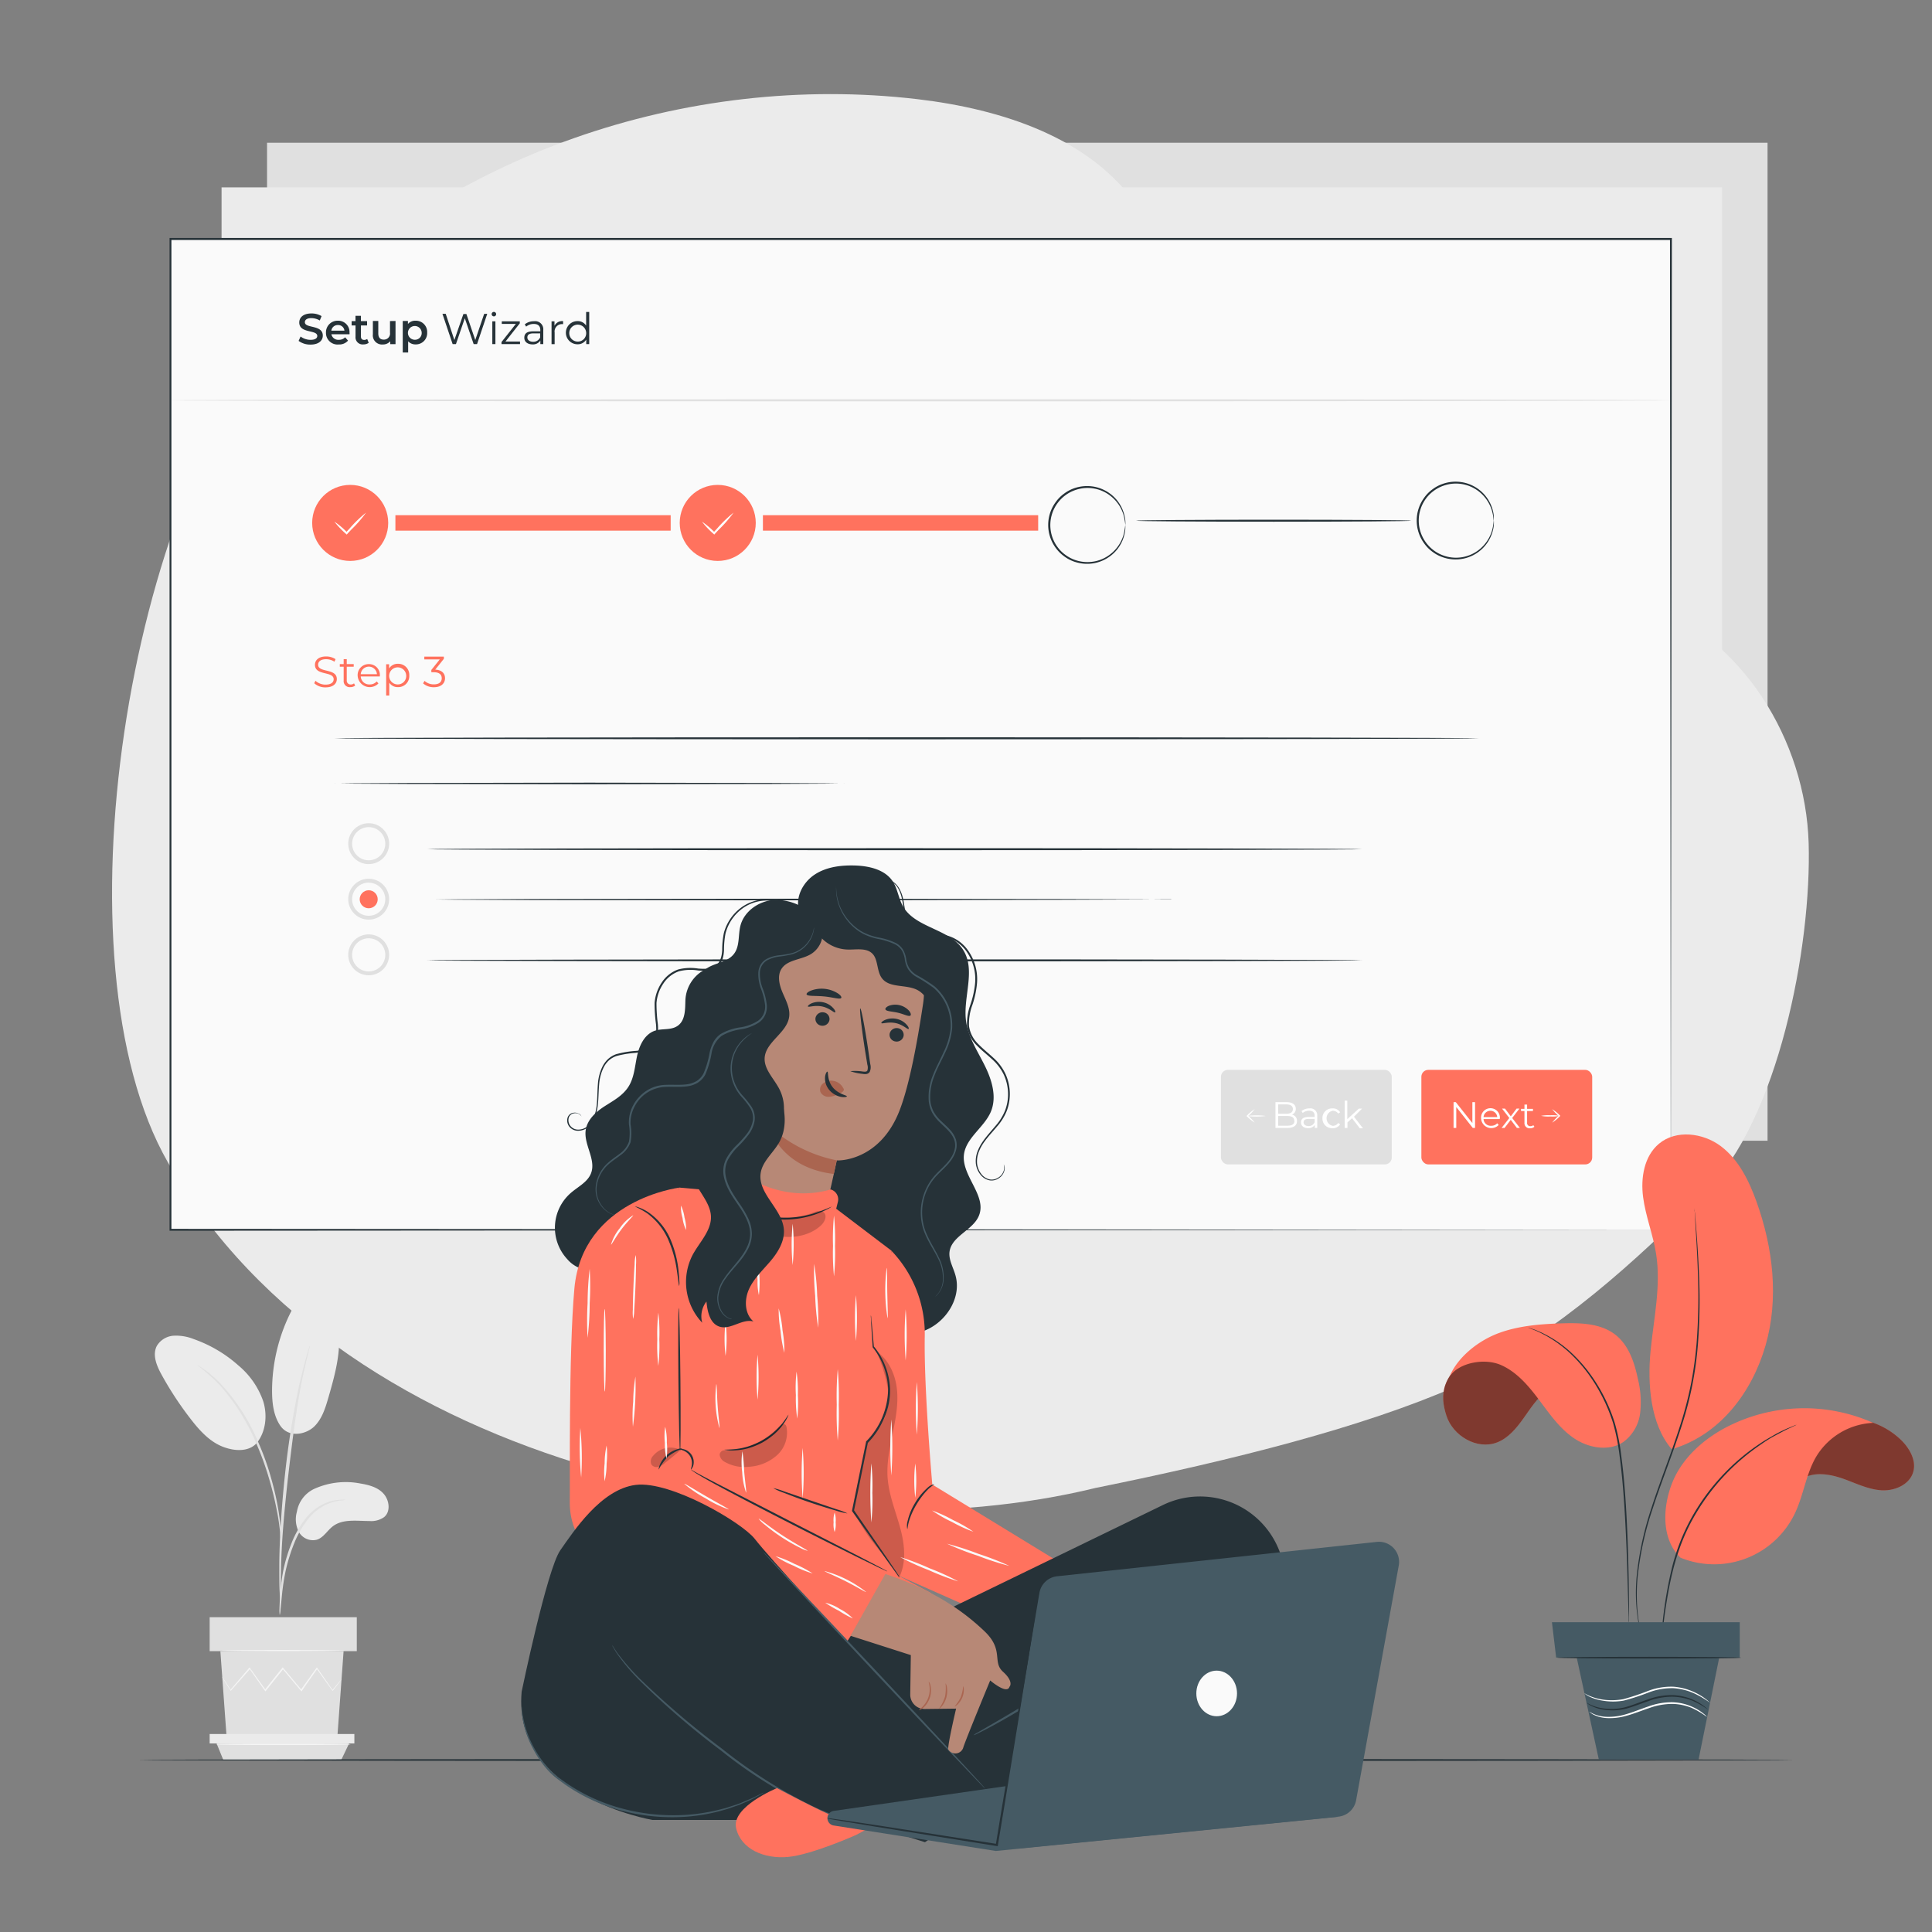 <svg xmlns="http://www.w3.org/2000/svg" viewBox="0 0 500 500"><rect x="0" y="0" width="500" height="500" fill="#808080" stroke="none"/><g id="background-complete"><rect x="69.11" y="36.94" width="388.33" height="258.28" style="fill:#e0e0e0"></rect><rect x="57.34" y="48.49" width="388.33" height="258.28" style="fill:#ebebeb"></rect><path d="M81.09,385.43a19.76,19.76,0,0,1,12.24-1.49c2.23.37,4.54,1,6,2.7s1.8,4.6.06,6a5.77,5.77,0,0,1-3.81,1c-3.24,0-6.83-.6-9.41,1.34-1.48,1.11-2.46,3-4.22,3.51a4.18,4.18,0,0,1-4.59-2,7.09,7.09,0,0,1-.52-5.26A8,8,0,0,1,81.09,385.43Z" style="fill:#ebebeb"></path><path d="M72.56,369c2.28,3.25,6.7,2.17,8.75.19s2.92-4.87,3.71-7.61c1.81-6.27,3.63-12.84,2.28-19.23a10.7,10.7,0,0,0-2.45-5.23,5.61,5.61,0,0,0-5.29-1.76c-2.23.59-3.62,2.78-4.62,4.86a45.72,45.72,0,0,0-4.53,19.67c0,3.17.36,6.49,2.15,9.11" style="fill:#ebebeb"></path><path d="M66.31,373.62c2.47-2.93,2.94-7.21,1.84-10.89a21,21,0,0,0-6.45-9.35,34.64,34.64,0,0,0-11.55-6.82,12.25,12.25,0,0,0-5.2-.88,5.47,5.47,0,0,0-4.36,2.64c-1.21,2.32-.05,5.13,1.21,7.42a87.42,87.42,0,0,0,7.59,11.55c2.27,2.93,4.88,5.83,8.34,7.15s7.07,1.17,8.91-1.23" style="fill:#ebebeb"></path><path d="M72.4,418a6.18,6.18,0,0,0,.21-1.48c.11-1.08.24-2.43.39-4a59.33,59.33,0,0,1,.91-5.92,46.27,46.27,0,0,1,2.15-7,25.53,25.53,0,0,1,3.57-6.32,13.29,13.29,0,0,1,4.5-3.75,12.9,12.9,0,0,1,3.8-1.18,7.77,7.77,0,0,0,1.47-.21,7.26,7.26,0,0,0-1.5,0,11.67,11.67,0,0,0-4,1,13.34,13.34,0,0,0-4.76,3.78,25.13,25.13,0,0,0-3.69,6.45,41.68,41.68,0,0,0-2.14,7.1,50.64,50.64,0,0,0-.79,6c-.12,1.71-.17,3.1-.2,4A7.39,7.39,0,0,0,72.4,418Z" style="fill:#e0e0e0"></path><path d="M72.68,414.91a2.54,2.54,0,0,0,0-.68v-2c0-1.71,0-4.17.08-7.21.16-6.08.68-12.63,1.69-21.86,1-8.67,2.24-18.77,3.6-25.34.29-1.49.58-2.83.86-4s.49-2.2.7-3,.34-1.4.46-1.91a2.79,2.79,0,0,0,.12-.67,2.79,2.79,0,0,0-.24.64c-.15.49-.33,1.12-.56,1.88s-.52,1.83-.81,3-.63,2.51-1,4a225.48,225.48,0,0,0-3.79,23.52c-1,9.25-1.47,17.67-1.51,23.76,0,3.05,0,5.52.11,7.22,0,.8.09,1.45.12,2A2.79,2.79,0,0,0,72.68,414.91Z" style="fill:#e0e0e0"></path><path d="M72.72,398.67a11.51,11.51,0,0,0,0-2.05c-.08-1.31-.26-3.21-.63-5.54a72.81,72.81,0,0,0-1.8-8.09,68.23,68.23,0,0,0-3.38-9.57A51.2,51.2,0,0,0,57,358a26.17,26.17,0,0,0-2.34-2.17c-.36-.3-.67-.61-1-.85l-.9-.62a11.6,11.6,0,0,0-1.73-1.1,58.31,58.31,0,0,1,5.65,5,53.91,53.91,0,0,1,9.69,15.4,76.34,76.34,0,0,1,3.4,9.48c.88,3,1.47,5.71,1.92,8s.66,4.19.81,5.49A13.31,13.31,0,0,0,72.72,398.67Z" style="fill:#e0e0e0"></path><polygon points="57.03 427.32 58.65 449.62 87.3 449.62 88.92 427.32 57.03 427.32" style="fill:#e0e0e0"></polygon><rect x="54.26" y="418.53" width="38.08" height="8.79" style="fill:#e0e0e0"></rect><polygon points="54.26 448.76 54.26 451.2 56.05 451.2 91.71 451.2 91.71 448.76 54.26 448.76" style="fill:#ebebeb"></polygon><polygon points="57.8 455.49 56.05 451.2 90.35 451.2 88.3 455.49 57.8 455.49" style="fill:#e0e0e0"></polygon><path d="M88.39,434.61a1.08,1.08,0,0,1-.13.2l-.43.57-1.67,2.13-.07.1-.08-.1-4.09-5.67h.23c-1.22,1.73-2.58,3.65-4,5.72l-.13.17-.14-.16-4.79-5.7h.28l-.27.33-4.28,5.36-.14.18-.13-.18-4-5.72.24,0-5,5.66-.08.1-.07-.11L58,434.89l-.4-.69a.92.92,0,0,1-.12-.25s.06.07.17.22l.44.67c.4.62,1,1.49,1.63,2.57l-.15,0,4.89-5.73.12-.15.12.16c1.23,1.73,2.6,3.64,4.07,5.69h-.27c1.35-1.71,2.78-3.51,4.27-5.37l.26-.33.13-.17.14.16,4.78,5.71h-.27l4.08-5.69.11-.16.12.16,4,5.73H86l1.73-2.08.47-.54C88.33,434.66,88.38,434.6,88.39,434.61Z" style="fill:#f5f5f5"></path><path d="M89.32,427.17c0,.1-7.18.18-16,.18s-16-.08-16-.18,7.17-.17,16-.17S89.32,427.08,89.32,427.17Z" style="fill:#f5f5f5"></path><path d="M90.77,451.44c0,.1-7.8.18-17.42.18s-17.42-.08-17.42-.18,7.8-.18,17.42-.18S90.77,451.34,90.77,451.44Z" style="fill:#f5f5f5"></path></g><g id="background-simple"><path d="M468.08,218.23c-.78-26.66-17.2-53.33-42.33-62.28-16.62-5.92-34.83-3.95-52.48-3.85s-36.83-2.43-49.31-14.9c-21.1-21-12.62-58.43-29.17-83.22-12.24-18.32-35.52-25.74-57.4-28.32-59.65-7-122.67,14.39-163.48,58.47S13.59,248.65,43.43,300.78c46.37,81,167.45,102.11,240,84.32,36.2-7.32,69.52-15.83,93.36-26.28,29.05-16.08,45.33-31.53,64.4-50.19S468.85,244.9,468.08,218.23Z" style="fill:#ebebeb"></path></g><g id="Floor"><path d="M464.31,455.48c0,.15-96,.27-214.3.27s-214.32-.12-214.32-.27,95.94-.26,214.32-.26S464.31,455.34,464.31,455.48Z" style="fill:#263238"></path></g><g id="Screen"><rect x="44.07" y="61.89" width="388.33" height="256.43" style="fill:#fafafa"></rect><path d="M432.4,318.32c0-1.69-.08-100-.21-256.43l.21.21-388.3,0h0l.26-.26c0,91.25,0,178.06,0,256.43l-.24-.24,388.33.24-388.33.24h-.24v-.24c0-78.37,0-165.18,0-256.43v-.26h.29l388.3,0h.21v.21C432.48,218.28,432.4,316.63,432.4,318.32Z" style="fill:#263238"></path><path d="M77.28,88.22l.51-1.13a4.34,4.34,0,0,0,2.58.86c1.22,0,1.74-.44,1.74-1,0-1.69-4.66-.58-4.66-3.49,0-1.27,1-2.34,3.16-2.34a5,5,0,0,1,2.61.69l-.46,1.13a4.41,4.41,0,0,0-2.16-.61c-1.21,0-1.7.47-1.7,1.06,0,1.67,4.64.58,4.64,3.46,0,1.25-1,2.33-3.17,2.33A5.05,5.05,0,0,1,77.28,88.22Z" style="fill:#263238"></path><path d="M90.46,86.5h-4.7a1.81,1.81,0,0,0,1.94,1.44,2.12,2.12,0,0,0,1.62-.65l.75.86a3,3,0,0,1-2.4,1,3,3,0,0,1-3.31-3.07A3,3,0,0,1,87.45,83a2.92,2.92,0,0,1,3,3.09C90.48,86.2,90.47,86.37,90.46,86.5Zm-4.71-.92h3.39a1.62,1.62,0,0,0-1.69-1.46A1.66,1.66,0,0,0,85.75,85.58Z" style="fill:#263238"></path><path d="M95.42,88.72a2.21,2.21,0,0,1-1.35.41,1.84,1.84,0,0,1-2.06-2V84.23H91V83.11h1V81.74h1.4v1.37H95v1.12H93.41v2.85c0,.58.29.89.83.89a1.34,1.34,0,0,0,.79-.24Z" style="fill:#263238"></path><path d="M102.36,83.07v6H101v-.76a2.47,2.47,0,0,1-1.93.84,2.37,2.37,0,0,1-2.57-2.65V83.07h1.4v3.22c0,1.09.51,1.6,1.4,1.6a1.57,1.57,0,0,0,1.63-1.8v-3Z" style="fill:#263238"></path><path d="M110.55,86.06a2.91,2.91,0,0,1-3,3.07,2.47,2.47,0,0,1-1.92-.81v2.9h-1.4V83.07h1.34v.78a2.46,2.46,0,0,1,2-.85A2.91,2.91,0,0,1,110.55,86.06Zm-1.42,0a1.78,1.78,0,1,0-1.77,1.87A1.73,1.73,0,0,0,109.13,86.06Z" style="fill:#263238"></path><path d="M126.1,81.21l-2.64,7.84h-.88l-2.29-6.69L118,89.05h-.86l-2.64-7.84h.85L117.59,88l2.34-6.74h.77L123,88l2.3-6.77Z" style="fill:#263238"></path><path d="M127.24,81.3a.58.58,0,0,1,1.16,0,.58.58,0,0,1-1.16,0Zm.17,1.86h.8v5.89h-.8Z" style="fill:#263238"></path><path d="M134.58,88.39v.66h-4.79v-.53l3.71-4.69h-3.64v-.67h4.66v.52l-3.71,4.71Z" style="fill:#263238"></path><path d="M140.6,85.4v3.65h-.76v-.92a2.23,2.23,0,0,1-2,1c-1.33,0-2.15-.69-2.15-1.71s.58-1.67,2.27-1.67h1.87v-.36c0-1-.57-1.55-1.66-1.55a3,3,0,0,0-2,.69l-.36-.59a3.68,3.68,0,0,1,2.39-.8A2.09,2.09,0,0,1,140.6,85.4Zm-.8,1.88v-1H138c-1.15,0-1.52.45-1.52,1.06s.55,1.11,1.49,1.11A1.88,1.88,0,0,0,139.8,87.28Z" style="fill:#263238"></path><path d="M145.73,83.11v.77h-.19a1.91,1.91,0,0,0-2,2.18v3h-.8V83.16h.76v1.15A2.23,2.23,0,0,1,145.73,83.11Z" style="fill:#263238"></path><path d="M152.49,80.74v8.31h-.77V87.88a2.54,2.54,0,0,1-2.27,1.22,3,3,0,0,1,0-6,2.56,2.56,0,0,1,2.24,1.17V80.74Zm-.79,5.36a2.19,2.19,0,1,0-2.18,2.3A2.15,2.15,0,0,0,151.7,86.1Z" style="fill:#263238"></path><path d="M81.32,176.82l.32-.64a3.86,3.86,0,0,0,2.6,1c1.47,0,2.11-.62,2.11-1.39,0-2.16-4.84-.84-4.84-3.74,0-1.16.9-2.16,2.89-2.16a4.43,4.43,0,0,1,2.44.7l-.28.66a4,4,0,0,0-2.16-.65c-1.43,0-2.07.64-2.07,1.42,0,2.16,4.84.86,4.84,3.72,0,1.16-.92,2.15-2.93,2.15A4.24,4.24,0,0,1,81.32,176.82Z" style="fill:#FF725E"></path><path d="M91.92,177.42a1.92,1.92,0,0,1-1.25.41,1.56,1.56,0,0,1-1.73-1.71v-3.57h-1v-.68h1v-1.29h.8v1.29h1.8v.68h-1.8v3.52a1,1,0,0,0,1,1.08,1.34,1.34,0,0,0,.88-.3Z" style="fill:#FF725E"></path><path d="M98.3,175.07H93.36a2.18,2.18,0,0,0,2.32,2.06,2.32,2.32,0,0,0,1.81-.78l.45.52a3.13,3.13,0,0,1-5.38-2,2.84,2.84,0,0,1,2.89-3,2.81,2.81,0,0,1,2.86,3C98.31,174.89,98.3,175,98.3,175.07Zm-4.94-.59h4.19a2.1,2.1,0,0,0-4.19,0Z" style="fill:#FF725E"></path><path d="M105.92,174.83a2.85,2.85,0,0,1-2.94,3,2.57,2.57,0,0,1-2.24-1.16V180h-.8v-8.09h.76V173a2.58,2.58,0,0,1,2.28-1.21A2.85,2.85,0,0,1,105.92,174.83Zm-.79,0a2.21,2.21,0,1,0-2.2,2.3A2.18,2.18,0,0,0,105.13,174.83Z" style="fill:#FF725E"></path><path d="M115.17,175.52c0,1.32-1,2.33-2.85,2.33a4.1,4.1,0,0,1-2.83-1l.39-.64a3.46,3.46,0,0,0,2.44.9c1.3,0,2-.6,2-1.58s-.67-1.56-2.13-1.56h-.56v-.59l2.18-2.73h-4v-.72h5.06v.57l-2.23,2.8C114.33,173.38,115.17,174.26,115.17,175.52Z" style="fill:#FF725E"></path><rect x="315.98" y="276.88" width="44.21" height="24.47" rx="1.79" style="fill:#e0e0e0"></rect><path d="M335.66,290.13c0,1.13-.84,1.78-2.51,1.78h-3.06v-6.67H333c1.49,0,2.35.63,2.35,1.72a1.55,1.55,0,0,1-1,1.51A1.59,1.59,0,0,1,335.66,290.13Zm-4.87-4.31v2.42h2.13c1.06,0,1.68-.41,1.68-1.21s-.62-1.21-1.68-1.21Zm4.16,4.25c0-.87-.63-1.25-1.8-1.25h-2.36v2.51h2.36C334.32,291.33,335,291,335,290.07Z" style="fill:#fff"></path><path d="M340.9,288.8v3.11h-.64v-.78a1.91,1.91,0,0,1-1.73.83c-1.13,0-1.83-.6-1.83-1.46s.5-1.42,1.94-1.42h1.59v-.31c0-.85-.49-1.32-1.42-1.32a2.57,2.57,0,0,0-1.67.59l-.3-.5a3.14,3.14,0,0,1,2-.68A1.78,1.78,0,0,1,340.9,288.8Zm-.67,1.6v-.82h-1.57c-1,0-1.29.39-1.29.9s.47.94,1.27.94A1.6,1.6,0,0,0,340.23,290.4Z" style="fill:#fff"></path><path d="M342.25,289.4a2.47,2.47,0,0,1,2.58-2.54,2.16,2.16,0,0,1,2,1l-.5.34a1.71,1.71,0,0,0-1.46-.74,2,2,0,0,0,0,3.9,1.68,1.68,0,0,0,1.46-.73l.5.35a2.21,2.21,0,0,1-2,1A2.48,2.48,0,0,1,342.25,289.4Z" style="fill:#fff"></path><path d="M349.9,289.39l-1.18,1.09v1.43H348v-7.07h.68v4.79l3-2.73h.83L350.4,289l2.34,3h-.82Z" style="fill:#fff"></path><path d="M324.71,287.05a11.62,11.62,0,0,1-1.8,1.87h0v-.23a11.35,11.35,0,0,1,1.81,1.85,11.16,11.16,0,0,1-2-1.61l-.12-.12.12-.11h0A10.88,10.88,0,0,1,324.71,287.05Z" style="fill:#fff"></path><path d="M327.57,288.81a17.86,17.86,0,0,1-4.77,0,17.86,17.86,0,0,1,4.77,0Z" style="fill:#fff"></path><rect x="367.85" y="276.88" width="44.21" height="24.47" rx="1.79" style="fill:#FF725E"></rect><path d="M381.74,285.24v6.67h-.58l-4.28-5.41v5.41h-.7v-6.67h.58l4.29,5.41v-5.41Z" style="fill:#fff"></path><path d="M388.13,289.61h-4.19a1.85,1.85,0,0,0,2,1.74,2,2,0,0,0,1.54-.65l.38.44a2.65,2.65,0,0,1-4.56-1.74,2.44,2.44,0,1,1,4.87,0C388.14,289.46,388.13,289.54,388.13,289.61Zm-4.19-.5h3.55a1.78,1.78,0,0,0-3.55,0Z" style="fill:#fff"></path><path d="M392.57,291.91l-1.59-2.1-1.6,2.1h-.77l2-2.57-1.89-2.44h.76l1.51,2,1.5-2h.74l-1.88,2.44,2,2.57Z" style="fill:#fff"></path><path d="M397.1,291.6A1.62,1.62,0,0,1,396,292a1.33,1.33,0,0,1-1.47-1.46v-3h-.89v-.57h.89v-1.1h.68v1.1h1.52v.57h-1.52v3a.8.8,0,0,0,.87.91,1.12,1.12,0,0,0,.74-.25Z" style="fill:#fff"></path><path d="M401.7,290.54a11.62,11.62,0,0,1,1.8-1.87h0v.23a11.35,11.35,0,0,1-1.81-1.85,11,11,0,0,1,2,1.62l.13.11-.13.12h0A10.88,10.88,0,0,1,401.7,290.54Z" style="fill:#fff"></path><path d="M398.84,288.78a9.82,9.82,0,0,1,2.39-.15,9.7,9.7,0,0,1,2.38.15,8.88,8.88,0,0,1-2.38.16A9,9,0,0,1,398.84,288.78Z" style="fill:#fff"></path><circle cx="90.63" cy="135.33" r="9.84" style="fill:#FF725E"></circle><path d="M291.24,135.9a19.55,19.55,0,0,0-.4-2.38,9.78,9.78,0,0,0-3.6-5.3,9.42,9.42,0,0,0-4.06-1.78,9.61,9.61,0,0,0-5.05.44,9.55,9.55,0,0,0-4.45,3.35,9.56,9.56,0,0,0,0,11.33,8.89,8.89,0,0,0,2,2,9.15,9.15,0,0,0,2.43,1.32,9.7,9.7,0,0,0,5.05.43,9.42,9.42,0,0,0,4.06-1.78,9.78,9.78,0,0,0,3.6-5.3,20,20,0,0,0,.4-2.37,7.4,7.4,0,0,1-.21,2.42,9.77,9.77,0,0,1-3.56,5.55,10.07,10.07,0,0,1-4.21,1.91,10.23,10.23,0,0,1-5.3-.41,9.55,9.55,0,0,1-2.55-1.37,9.4,9.4,0,0,1-2.14-2.13,10,10,0,0,1,0-11.94,9.25,9.25,0,0,1,2.14-2.14,9.55,9.55,0,0,1,2.55-1.37,10.23,10.23,0,0,1,5.3-.41,10.07,10.07,0,0,1,4.21,1.91,9.77,9.77,0,0,1,3.56,5.55A7.46,7.46,0,0,1,291.24,135.9Z" style="fill:#263238"></path><path d="M386.58,134.76c-.07,0,0-.88-.41-2.38a9.88,9.88,0,0,0-3.59-5.3,9.63,9.63,0,0,0-9.12-1.34,9.4,9.4,0,0,0-2.43,1.31,9.1,9.1,0,0,0-2,2,9.57,9.57,0,0,0,0,11.34,9.55,9.55,0,0,0,4.45,3.35,9.63,9.63,0,0,0,9.12-1.34,9.88,9.88,0,0,0,3.59-5.3c.39-1.5.34-2.38.41-2.38a7.84,7.84,0,0,1-.21,2.43,9.94,9.94,0,0,1-7.78,7.45,10,10,0,0,1-5.29-.41,9.43,9.43,0,0,1-2.56-1.36,9.25,9.25,0,0,1-2.14-2.14,10,10,0,0,1,0-11.94,9.25,9.25,0,0,1,2.14-2.14,9.43,9.43,0,0,1,2.56-1.36,10,10,0,0,1,5.29-.41,9.94,9.94,0,0,1,7.78,7.45A7.84,7.84,0,0,1,386.58,134.76Z" style="fill:#263238"></path><path d="M94.73,132.67a32.55,32.55,0,0,1-3.83,4.41c-.35.38-.7.74-1,1.08l-.18.19-.18-.18a22.24,22.24,0,0,1-3-3.17,20.94,20.94,0,0,1,3.33,2.81h-.35c.32-.35.66-.72,1-1.09A32.87,32.87,0,0,1,94.73,132.67Z" style="fill:#fff"></path><rect x="102.33" y="133.33" width="71.24" height="4" style="fill:#FF725E"></rect><circle cx="185.75" cy="135.33" r="9.84" style="fill:#FF725E"></circle><path d="M189.85,132.67a33.44,33.44,0,0,1-3.83,4.41c-.36.38-.7.74-1,1.08l-.17.19-.18-.18a20.89,20.89,0,0,1-3-3.17,21.71,21.71,0,0,1,3.32,2.81h-.35l1-1.09A32.54,32.54,0,0,1,189.85,132.67Z" style="fill:#fff"></path><rect x="197.44" y="133.33" width="71.24" height="4" style="fill:#FF725E"></rect><path d="M365.27,134.76c0,.14-15.95.26-35.62.26S294,134.9,294,134.76s16-.26,35.62-.26S365.27,134.62,365.27,134.76Z" style="fill:#263238"></path><path d="M432.4,103.6c0,.14-86.94.26-194.16.26s-194.17-.12-194.17-.26,86.92-.26,194.17-.26S432.4,103.45,432.4,103.6Z" style="fill:#e0e0e0"></path><path d="M382.78,191.07c0,.14-66.32.26-148.11.26s-148.14-.12-148.14-.26,66.31-.26,148.14-.26S382.78,190.93,382.78,191.07Z" style="fill:#263238"></path><path d="M218.61,202.76a1.55,1.55,0,0,1-.34,0l-1,0-3.85.05-14.15.08-46.69.07-46.7-.07-14.16-.08-3.84-.05-1,0a1.6,1.6,0,0,1-.35,0l.35,0,1,0,3.84-.05,14.16-.08,46.7-.08,46.69.08,14.15.08,3.85.05,1,0Z" style="fill:#263238"></path><path d="M352.53,219.77c0,.14-54.16.26-121,.26s-121-.12-121-.26,54.15-.26,121-.26S352.53,219.63,352.53,219.77Z" style="fill:#263238"></path><path d="M95.42,223.63a5.29,5.29,0,1,1,5.29-5.28A5.3,5.3,0,0,1,95.42,223.63Zm0-9.57a4.29,4.29,0,1,0,4.29,4.29A4.3,4.3,0,0,0,95.42,214.06Z" style="fill:#e0e0e0"></path><path d="M303.46,232.73s-.16,0-.49,0l-1.46,0-5.62.05-20.67.08L207,233l-68.2-.08-20.67-.08-5.61-.05-1.47,0-.49,0,.49,0,1.47,0,5.61-.05,20.67-.08,68.2-.08,68.18.08,20.67.08,5.62.05,1.46,0C303.3,232.71,303.46,232.73,303.46,232.73Z" style="fill:#263238"></path><path d="M95.42,238a5.29,5.29,0,1,1,5.29-5.29A5.3,5.3,0,0,1,95.42,238Zm0-9.58a4.29,4.29,0,1,0,4.29,4.29A4.3,4.3,0,0,0,95.42,228.44Z" style="fill:#e0e0e0"></path><circle cx="95.42" cy="232.73" r="2.33" style="fill:#FF725E"></circle><path d="M352.53,248.54c0,.14-54.16.26-121,.26s-121-.12-121-.26,54.15-.26,121-.26S352.53,248.39,352.53,248.54Z" style="fill:#263238"></path><path d="M95.42,252.4a5.29,5.29,0,1,1,5.29-5.29A5.3,5.3,0,0,1,95.42,252.4Zm0-9.57a4.29,4.29,0,1,0,4.29,4.28A4.29,4.29,0,0,0,95.42,242.83Z" style="fill:#e0e0e0"></path></g><g id="Character"><path d="M183.38,250.5a9.38,9.38,0,0,0-6,8.37c-.07,2.31,0,5-1.79,6.45s-4.24.73-6.28,1.49c-2.6,1-3.89,3.87-4.46,6.58s-.74,5.61-2.26,7.93-3.92,3.56-6.15,5-4.44,3.45-4.85,6.09c-.59,3.78,2.74,7.64,1.37,11.22-.88,2.3-3.36,3.48-5.22,5.09a11.93,11.93,0,0,0-.94,17.14,8.11,8.11,0,0,0,6.83,2.85c2.48-.35,4.45-2.16,6.31-3.82a101,101,0,0,1,22.66-15.22c2.12-1,4.44-2.15,5.54-4.25a11.13,11.13,0,0,0,.91-3.46q3.44-23.62,6.89-47.24" style="fill:#263238"></path><path d="M206.76,235.53c-.93-3.47,1.1-7.24,4.11-9.21s6.75-2.43,10.34-2.33,7.79,1,9.83,4.11c1.27,1.93,1.49,4.4,2.63,6.42,3.21,5.7,12.13,5.8,15.61,11.34,3.31,5.26-.07,12.15.72,18.31.53,4.13,2.92,7.74,4.79,11.47s3.25,8.14,1.67,12c-1.7,4.12-6.48,6.79-7,11.22-.59,5.49,5.92,10.52,3.92,15.67-1.48,3.82-7,5.27-7.63,9.32-.32,2.17,1,4.21,1.55,6.32,1.48,5.36-2,11.25-7,13.73s-11,2.09-16.25.28A33.22,33.22,0,0,1,203.87,301" style="fill:#263238"></path><path d="M150.48,288.94a1.77,1.77,0,0,0-.78-.7,2,2,0,0,0-1.25-.1,1.67,1.67,0,0,0-1.24,1.08,2.4,2.4,0,0,0,.33,2.06,2.56,2.56,0,0,0,2.22,1.06,3.77,3.77,0,0,0,2.64-1.19,7,7,0,0,0,1.6-2.95c.7-2.31.5-5,.75-7.87a12.08,12.08,0,0,1,1.18-4.33,7,7,0,0,1,1.43-1.92,6.27,6.27,0,0,1,2.11-1.26,26.12,26.12,0,0,1,4.91-.84,6.28,6.28,0,0,0,4.39-2c1.07-1.31,1.16-3.16,1-4.92a39.44,39.44,0,0,1-.36-5.51,10.94,10.94,0,0,1,1.84-5.26,8.49,8.49,0,0,1,4.22-3.38,12.65,12.65,0,0,1,5.21-.25c1.64.12,3.37.19,4.59-.77s1.55-2.56,1.63-4a22.54,22.54,0,0,1,.44-4.45,12,12,0,0,1,4.48-6.56,10.87,10.87,0,0,1,6.22-2.1,11.61,11.61,0,0,1,4.88.94,10.07,10.07,0,0,1,2.69,1.63,6.66,6.66,0,0,1,.79.75s-.29-.24-.86-.67a11.08,11.08,0,0,0-2.7-1.53,11.86,11.86,0,0,0-4.79-.83,10.63,10.63,0,0,0-6,2.11,11.62,11.62,0,0,0-4.28,6.37,22.54,22.54,0,0,0-.4,4.37,9.24,9.24,0,0,1-.39,2.34,4.23,4.23,0,0,1-1.41,2,4.54,4.54,0,0,1-2.38.9,14.37,14.37,0,0,1-2.54,0,12,12,0,0,0-5,.23,8,8,0,0,0-4,3.19,10.4,10.4,0,0,0-1.75,5,41.66,41.66,0,0,0,.35,5.45,11.43,11.43,0,0,1-.07,2.74,5.34,5.34,0,0,1-1.07,2.53,5.18,5.18,0,0,1-2.18,1.59,11.15,11.15,0,0,1-2.54.6,25.13,25.13,0,0,0-4.82.8,5.76,5.76,0,0,0-2,1.15,6.43,6.43,0,0,0-1.33,1.78,11.84,11.84,0,0,0-1.16,4.17c-.27,2.81-.09,5.54-.83,7.93a7.14,7.14,0,0,1-1.72,3.07,4.06,4.06,0,0,1-2.87,1.25,2.86,2.86,0,0,1-2.43-1.21,2.6,2.6,0,0,1-.31-2.27,1.83,1.83,0,0,1,1.39-1.16,2.11,2.11,0,0,1,1.34.15A1.29,1.29,0,0,1,150.48,288.94Z" style="fill:#263238"></path><path d="M259.76,301.33a2.74,2.74,0,0,1,.12.26,2.19,2.19,0,0,1,.14.81,3.3,3.3,0,0,1-1.67,2.61,3.22,3.22,0,0,1-2.25.46,4,4,0,0,1-2.33-1.44,5.59,5.59,0,0,1-1.22-2.91,7.06,7.06,0,0,1,.58-3.49c.94-2.34,2.89-4.3,4.7-6.48a13.74,13.74,0,0,0,2.27-3.72,11.81,11.81,0,0,0,.78-4.53,12.1,12.1,0,0,0-1.07-4.71,12.59,12.59,0,0,0-3-4c-1.27-1.19-2.7-2.28-4-3.62a8.52,8.52,0,0,1-2.54-5,14.29,14.29,0,0,1,.85-5.51,24.27,24.27,0,0,0,1.19-5.17,12.4,12.4,0,0,0-2.66-9.29,9.87,9.87,0,0,0-3.68-2.71,10,10,0,0,0-4.27-.65,10.25,10.25,0,0,1-4.18-.52,5.35,5.35,0,0,1-2.68-2.81c-1-2.3-1-4.59-1.45-6.44a8.88,8.88,0,0,0-.91-2.5,4.9,4.9,0,0,0-1.48-1.63,4,4,0,0,0-2.91-.76,4.84,4.84,0,0,0-1,.37,2.18,2.18,0,0,1,1-.47,4.06,4.06,0,0,1,3,.69,5.24,5.24,0,0,1,1.58,1.68,9,9,0,0,1,1,2.55c.48,1.89.48,4.17,1.5,6.36a5,5,0,0,0,2.51,2.59,9.88,9.88,0,0,0,4,.46,9.72,9.72,0,0,1,8.32,3.47,12.86,12.86,0,0,1,2.8,9.66,24.11,24.11,0,0,1-1.19,5.26,13.89,13.89,0,0,0-.83,5.32,8,8,0,0,0,2.39,4.67c1.24,1.29,2.65,2.39,3.95,3.6a12.91,12.91,0,0,1,3.12,4.2,12.47,12.47,0,0,1,1.1,4.9,12.29,12.29,0,0,1-.83,4.7,14.12,14.12,0,0,1-2.37,3.83c-1.85,2.2-3.77,4.11-4.69,6.35a6.78,6.78,0,0,0-.59,3.31,5.37,5.37,0,0,0,1.11,2.76,3.77,3.77,0,0,0,2.15,1.39,3,3,0,0,0,2.11-.4,3.2,3.2,0,0,0,1.66-2.43A4,4,0,0,0,259.76,301.33Z" style="fill:#263238"></path><path d="M181.9,251.71c-1.9.53-2.93,2.68-2.93,4.65a22.15,22.15,0,0,0,1.28,5.74c.52,1.9.77,4-.17,5.75-1.9,3.46-7.23,3.28-9.8,6.28-3.27,3.81-.22,10.11-2.58,14.54-2.15,4-8.16,5.3-9.35,9.72-.76,2.81.84,5.87,0,8.67-.89,3.18-4.42,4.79-6.28,7.52a10.24,10.24,0,0,0-.57,9.55A18.62,18.62,0,0,0,157,331c.28.24.57.47.86.7l34.44-8L199.2,260Z" style="fill:#263238"></path><path d="M200.79,239.92a5,5,0,0,0-5.46,4h0L184,310.85c-1.56,7.86,8.93,14.72,17.35,16.33h0c8.51,1.63,9.67-2.46,11.38-9.88,2.86-12.41,3.85-17.08,3.84-17s11.08.51,16.27-13c2.59-6.71,4.66-18.17,6.06-27.59,1.26-8.49-2.1-20-10.63-20.84Z" style="fill:#b78876"></path><path d="M233.85,268.1a1.82,1.82,0,0,1-2.11,1.43,1.74,1.74,0,0,1-1.5-2,1.84,1.84,0,0,1,2.11-1.44A1.75,1.75,0,0,1,233.85,268.1Z" style="fill:#263238"></path><path d="M235.14,266.29c-.27.19-1.41-1.1-3.34-1.51s-3.54.26-3.7,0c-.08-.13.23-.5.94-.82a5,5,0,0,1,3-.27,4.81,4.81,0,0,1,2.6,1.5C235.16,265.75,235.27,266.21,235.14,266.29Z" style="fill:#263238"></path><path d="M214.66,264a1.83,1.83,0,0,1-2.11,1.44,1.76,1.76,0,0,1-1.5-2,1.84,1.84,0,0,1,2.11-1.44A1.75,1.75,0,0,1,214.66,264Z" style="fill:#263238"></path><path d="M216.13,262c-.27.18-1.41-1.11-3.34-1.52s-3.55.26-3.7,0c-.08-.13.23-.5.94-.82a5.1,5.1,0,0,1,3-.27,4.87,4.87,0,0,1,2.6,1.5C216.15,261.44,216.26,261.9,216.13,262Z" style="fill:#263238"></path><path d="M220.07,277.22a12.79,12.79,0,0,1,3.25.1c.51.05,1,.06,1.15-.26a2.56,2.56,0,0,0,0-1.53l-.66-4.06c-.88-5.76-1.41-10.46-1.17-10.49s1.13,4.61,2,10.38c.2,1.41.4,2.77.59,4.06a2.93,2.93,0,0,1-.16,2,1.27,1.27,0,0,1-1,.55,3.22,3.22,0,0,1-.86-.06A13,13,0,0,1,220.07,277.22Z" style="fill:#263238"></path><path d="M216.54,300.29a36.23,36.23,0,0,1-17.62-9s2.61,10.86,16.86,12.53Z" style="fill:#aa6550"></path><path d="M218.27,281.69a3.55,3.55,0,0,0-2.84-2,3.23,3.23,0,0,0-2.43.71,2,2,0,0,0-.65,2.26,2.37,2.37,0,0,0,2.39,1.18,7.4,7.4,0,0,0,2.78-.94,2.42,2.42,0,0,0,.67-.46.64.64,0,0,0,.15-.71" style="fill:#aa6550"></path><path d="M214.12,277.34c.32.05-.12,2.14,1.35,4s3.75,2.11,3.7,2.4c0,.14-.58.3-1.53.13a5.34,5.34,0,0,1-3.11-1.89,4.65,4.65,0,0,1-1-3.33C213.64,277.77,214,277.3,214.12,277.34Z" style="fill:#263238"></path><path d="M217.72,258.25c-.31.49-2.18-.17-4.49-.38s-4.28,0-4.48-.52c-.09-.25.34-.68,1.18-1a7.86,7.86,0,0,1,6.83.69C217.52,257.52,217.85,258,217.72,258.25Z" style="fill:#263238"></path><path d="M235.62,262.82c-.43.37-1.66-.37-3.25-.73s-3-.34-3.22-.86c-.09-.25.21-.64.89-.93a4.84,4.84,0,0,1,5.22,1.28C235.73,262.15,235.82,262.64,235.62,262.82Z" style="fill:#263238"></path><path d="M210.92,237.35a13.84,13.84,0,0,0-10.61-4.45c-3.95.27-7.76,2.95-8.7,6.72-.61,2.45-.12,5.29-1.69,7.28s-4.25,2.2-6.39,3.34a8.51,8.51,0,0,0-4.1,9.65c.92,3.12,3.68,5.86,3.27,9.08-.39,3-3.43,5-4.67,7.78-1.37,3.08-.3,6.79,1.79,9.48s5.07,4.56,8,6.38c2.27,1.42,4.72,2.89,7.4,2.86a8,8,0,0,0,7.15-5.31,10.93,10.93,0,0,0-1.09-9.05c-1.37-2.35-3.52-4.57-3.39-7.27.21-4.2,5.76-6.49,6.34-10.66.31-2.14-.81-4.21-1.67-6.22s-1.48-4.43-.29-6.25c1.54-2.36,5.08-2.3,7.53-3.75a6.4,6.4,0,0,0,3.08-6,6.59,6.59,0,0,0-4.12-5.4" style="fill:#263238"></path><path d="M210.1,233.88a9.76,9.76,0,0,0,9.23,11.86c2.21.07,4.78-.51,6.38,1s1.13,4.55,2.53,6.42c2,2.66,6.34,1.5,9.27,3.1,2.25,1.24,3.26,3.86,4.45,6.15s3.18,4.64,5.75,4.45a29.06,29.06,0,0,0,.43-6.64,9.72,9.72,0,0,0-2.53-6c-.85-.87-1.93-1.51-2.69-2.46-1.66-2-1.51-5-2.26-7.48a10.7,10.7,0,0,0-6.83-7c-2.68-.88-5.69-.66-8.22-1.91-1.87-.93-3.32-2.59-5.24-3.4-3.74-1.58-8,.44-11.4,2.62" style="fill:#263238"></path><path d="M159.05,314.4a4.11,4.11,0,0,1-1.08-.34,6.36,6.36,0,0,1-2.46-2.08,7.14,7.14,0,0,1-1.34-4.89,9.53,9.53,0,0,1,3-6c.93-.87,2-1.59,3.11-2.42a6.65,6.65,0,0,0,2.49-3.2,13,13,0,0,0,0-4.45,9.33,9.33,0,0,1,1-4.79,10.25,10.25,0,0,1,3.41-3.86,9.51,9.51,0,0,1,5.11-1.61c1.82-.09,3.65.1,5.46-.14a6.6,6.6,0,0,0,2.53-.85,5.08,5.08,0,0,0,1.81-2,23.91,23.91,0,0,0,1.56-5.35,11.49,11.49,0,0,1,.95-2.65,6.12,6.12,0,0,1,1.85-2.13,13.63,13.63,0,0,1,5.07-1.75,11.65,11.65,0,0,0,4.63-1.7,4.37,4.37,0,0,0,1.47-1.76,4.86,4.86,0,0,0,.39-2.22,17.3,17.3,0,0,0-1.08-4.36,10.67,10.67,0,0,1-.67-4.25,4.66,4.66,0,0,1,.63-2,4.31,4.31,0,0,1,1.43-1.39,9.28,9.28,0,0,1,3.47-1,25.92,25.92,0,0,0,3.12-.53,7.7,7.7,0,0,0,4.09-2.75,8.15,8.15,0,0,0,1.43-2.82c.19-.71.21-1.1.24-1.1a4.68,4.68,0,0,1-.14,1.12,7.7,7.7,0,0,1-1.37,2.93,7.88,7.88,0,0,1-4.17,2.9,25.61,25.61,0,0,1-3.15.58,9.05,9.05,0,0,0-3.33,1,3.84,3.84,0,0,0-1.85,3.08,10.47,10.47,0,0,0,.68,4.09,17,17,0,0,1,1.12,4.46,5.31,5.31,0,0,1-.41,2.44,4.88,4.88,0,0,1-1.62,2,12.19,12.19,0,0,1-4.81,1.8,13.06,13.06,0,0,0-4.88,1.68,7.27,7.27,0,0,0-2.59,4.49,23.93,23.93,0,0,1-1.6,5.47,5.54,5.54,0,0,1-2,2.17,7,7,0,0,1-2.74.92c-1.9.25-3.74.05-5.51.14a9.34,9.34,0,0,0-8.11,5.18,8.8,8.8,0,0,0-1,4.54,13.46,13.46,0,0,1,0,4.61,7.1,7.1,0,0,1-2.67,3.39c-1.09.84-2.19,1.54-3.1,2.37a9.27,9.27,0,0,0-3,5.75,7,7,0,0,0,1.21,4.75A6.41,6.41,0,0,0,158,314C158.67,314.29,159.06,314.37,159.05,314.4Z" style="fill:#455a64"></path><path d="M242,335.59a10.31,10.31,0,0,0,.87-.95,6.25,6.25,0,0,0,1.15-3.46,11,11,0,0,0-1.33-5.63c-1-2.07-2.56-4.21-3.6-7a14.44,14.44,0,0,1,0-9.46,14.16,14.16,0,0,1,2.64-4.65c1.21-1.4,2.68-2.57,3.85-4.06s2-3.4,1.42-5.26-2.26-3.17-3.74-4.63a10.41,10.41,0,0,1-2-2.52,8.23,8.23,0,0,1-.91-3.16,14.71,14.71,0,0,1,1.09-6.53c.81-2.1,1.88-4,2.77-6a18.19,18.19,0,0,0,1.79-6,12.93,12.93,0,0,0-4.31-10.56,40.59,40.59,0,0,0-4.69-3,6.51,6.51,0,0,1-2-1.93,6.87,6.87,0,0,1-.84-2.53,6,6,0,0,0-.77-2.29,4.6,4.6,0,0,0-1.7-1.55,17.61,17.61,0,0,0-4.27-1.39,15.71,15.71,0,0,1-4-1.34,12.89,12.89,0,0,1-3-2.21,13.61,13.61,0,0,1-3.25-5,12.09,12.09,0,0,1-.77-3.66,8.75,8.75,0,0,1,0-1.31,14,14,0,0,0,.93,4.9,13.47,13.47,0,0,0,3.26,4.82,12.17,12.17,0,0,0,2.95,2.12,15.66,15.66,0,0,0,3.88,1.29,17.22,17.22,0,0,1,4.38,1.39,4.88,4.88,0,0,1,1.86,1.67,6.7,6.7,0,0,1,.85,2.44,6.27,6.27,0,0,0,.79,2.37,6,6,0,0,0,1.85,1.79,39.25,39.25,0,0,1,4.75,3,13.37,13.37,0,0,1,4.5,11,18.34,18.34,0,0,1-1.82,6.17c-.9,2-2,3.89-2.75,5.93a14.41,14.41,0,0,0-1.07,6.3,7.73,7.73,0,0,0,.86,3,9.81,9.81,0,0,0,1.91,2.4c.74.72,1.53,1.41,2.23,2.18a7,7,0,0,1,1.64,2.67,5.21,5.21,0,0,1-.09,3.08,8.47,8.47,0,0,1-1.44,2.62c-1.21,1.54-2.7,2.71-3.87,4.06a13.65,13.65,0,0,0-2.58,4.49,14,14,0,0,0,0,9.19c1,2.7,2.54,4.87,3.52,7a11.13,11.13,0,0,1,1.26,5.78,6.15,6.15,0,0,1-1.27,3.5A3.81,3.81,0,0,1,242,335.59Z" style="fill:#455a64"></path><path d="M230.72,323.71a31.17,31.17,0,0,1,8.61,22c-.26,13.68,1.95,38.49,1.95,38.49l37.85,23.14L268.45,423.7l-41.7-18.5L218,387.29Z" style="fill:#FF725E"></path><path d="M242.29,417.45s1.41-2.71-2.56-4.78H233.3L220.75,391l10-67.29-17.12-13-37.89-3.37-13.25,68.1,16.93,30.95L213,420.18Z" style="fill:#FF725E"></path><path d="M182.43,307.83l.76-6.42a2,2,0,0,1,2.55-1.73c9.39,7.36,19,11.09,29.24,8.15a2.66,2.66,0,0,1,1.87,3.2l-4,16.08-10.37,3.11-13.69-2.68-6.4-11.82Z" style="fill:#FF725E"></path><path d="M215.25,312.26A5.62,5.62,0,0,1,214,313a21.94,21.94,0,0,1-3.59,1.48,24.23,24.23,0,0,1-23.92-5.4,22.33,22.33,0,0,1-2.6-2.87,6.34,6.34,0,0,1-.78-1.19,46.91,46.91,0,0,0,3.63,3.79,24.87,24.87,0,0,0,23.57,5.31A45.07,45.07,0,0,0,215.25,312.26Z" style="fill:#263238"></path><g style="opacity:0.2"><path d="M184.26,306.27a4,4,0,0,0,.47,3.78,11.58,11.58,0,0,0,2.87,2.71c3.68,2.74,7.5,5.45,11.9,6.71s9.56.78,12.94-2.31c1-.89,1.73-2.57.72-3.42-.76-.64-1.91-.25-2.83.11a21.67,21.67,0,0,1-25.56-7.91"></path></g><path d="M179,379.12,241,412.32l-22.34,13.5L176,413.32c-22.59-6-28.76-15.36-28.54-25,.09-3.53-.33-38,1.19-54.85,2.07-23,27.08-26.1,27.08-26.1L175.31,327l.28,24,.85,22c2.26-1.13,2.82,3.11,2.82,3.11Z" style="fill:#FF725E"></path><path d="M176,375.68c-.14,0-.34-8.33-.43-18.6s-.05-18.61.09-18.62.34,8.33.43,18.61S176.16,375.68,176,375.68Z" style="fill:#263238"></path><path d="M178.81,380.25c-.07,0,.13-.41.22-1a3.64,3.64,0,0,0-.42-2.36,3.6,3.6,0,0,0-1.85-1.52c-.59-.23-1-.24-1-.33s.42-.18,1.12,0a3.45,3.45,0,0,1,2.52,4.32C179.18,380,178.86,380.29,178.81,380.25Z" style="fill:#263238"></path><path d="M178.81,380.25s0,0,.11.1l.36.23c.33.2.82.47,1.46.82,1.27.69,3.13,1.67,5.43,2.86l18,9.25,18.06,9.23,5.45,2.84,1.47.79a2.2,2.2,0,0,1,.5.31,2.67,2.67,0,0,1-.54-.22l-1.52-.7-5.53-2.69C217.45,400.78,211,397.58,204,394s-13.41-6.91-18-9.39S178.65,380.45,178.81,380.25Z" style="fill:#263238"></path><path d="M219.33,391.67a15.3,15.3,0,0,1-2.89-.7c-1.77-.51-4.2-1.26-6.86-2.16s-5-1.8-6.75-2.48a16.51,16.51,0,0,1-2.72-1.21A18.06,18.06,0,0,1,203,386l6.79,2.32,6.8,2.31A16.66,16.66,0,0,1,219.33,391.67Z" style="fill:#263238"></path><path d="M204.06,366.15s-.07.28-.3.73a11.1,11.1,0,0,1-1.14,1.84,16.11,16.11,0,0,1-2.16,2.37,19.26,19.26,0,0,1-3.22,2.26,18.71,18.71,0,0,1-3.65,1.47,15.89,15.89,0,0,1-3.17.52,11.28,11.28,0,0,1-2.16,0c-.5-.06-.78-.11-.77-.15s1.12,0,2.9-.18a18.53,18.53,0,0,0,3.07-.62,20.59,20.59,0,0,0,3.53-1.47,19.14,19.14,0,0,0,3.15-2.17,17.43,17.43,0,0,0,2.19-2.23C203.46,367.1,204,366.11,204.06,366.15Z" style="fill:#263238"></path><path d="M175.76,332.8c-.08,0-.21-1.39-.54-3.63a30.82,30.82,0,0,0-2.32-8.44,17,17,0,0,0-5.42-6.73,22.75,22.75,0,0,0-3.18-1.76,2.83,2.83,0,0,1,1,.24,11.21,11.21,0,0,1,2.43,1.21,16.33,16.33,0,0,1,5.68,6.82,27.78,27.78,0,0,1,2.22,8.62c.12,1.13.18,2.05.2,2.68A3.18,3.18,0,0,1,175.76,332.8Z" style="fill:#263238"></path><path d="M241.82,384.11a17.86,17.86,0,0,0-1.58,1.27,20.37,20.37,0,0,0-3,3.89,19.11,19.11,0,0,0-2,4.45c-.34,1.2-.35,2-.44,2a4.35,4.35,0,0,1,.09-2.08,15.3,15.3,0,0,1,1.9-4.63,16.22,16.22,0,0,1,3.16-3.89A3.41,3.41,0,0,1,241.82,384.11Z" style="fill:#263238"></path><g style="opacity:0.2"><path d="M232.59,408.45c2.06-3.95,1.55-8.74.39-13s-2.92-8.49-3.26-12.93c-.29-3.85.52-7.69,1.29-11.47s1.52-7.63,1.12-11.47-2.12-7.73-5.34-9.85a40.4,40.4,0,0,1,3,9.84,13.55,13.55,0,0,1-2.18,9.81c-1.07,1.4-2.51,2.55-3.21,4.17-.92,2.15-.78,4.59-1.46,6.74-.75,2.37-2.11,10.31-2.11,10.31-.09.44,2.35,4.93,4.76,8.13s5.34,6.09,7.09,9.7"></path></g><path d="M232.74,408.18s-.09-.09-.25-.29l-.68-.91-2.51-3.48c-2.16-3.06-5.17-7.32-8.75-12.37l-.05-.08,0-.1L223.76,375c.13-.61.25-1.21.37-1.8l0-.07,0-.06a19.53,19.53,0,0,0,5.71-13.62,18.26,18.26,0,0,0-4-10.78l0,0v-.05c-.16-2.55-.29-4.59-.38-6.05,0-.67-.06-1.2-.08-1.61a2.64,2.64,0,0,1,0-.56,2.08,2.08,0,0,1,.09.55c0,.41.09.94.16,1.6.13,1.46.31,3.5.53,6l0-.09a18.41,18.41,0,0,1,4.18,11,17.61,17.61,0,0,1-1.38,7.25,21,21,0,0,1-4.42,6.76l.07-.13c-.12.58-.24,1.19-.37,1.8C223.08,380.85,222,386.27,221,391l0-.18,8.59,12.48c1,1.49,1.82,2.68,2.4,3.55l.62.95C232.69,408.06,232.76,408.18,232.74,408.18Z" style="fill:#263238"></path><g style="opacity:0.2"><path d="M187.79,375.51c-.61-.49-1.58.27-1.54,1.05a2.45,2.45,0,0,0,1.36,1.8,10.3,10.3,0,0,0,6.22,1.24,11.93,11.93,0,0,0,7.27-3,7.89,7.89,0,0,0,2.46-7.24,1.26,1.26,0,0,0-.26-.59c-.51-.52-1.35.06-1.85.59a19.75,19.75,0,0,1-13.24,6.1"></path></g><g style="opacity:0.2"><path d="M175.72,375.07A5.82,5.82,0,0,0,169,376.8a2,2,0,0,0-.41,2.22,1.63,1.63,0,0,0,1.76.6,4.64,4.64,0,0,0,1.72-1c1.15-.89,2.28-1.81,3.37-2.76a1.11,1.11,0,0,0,.39-.47.41.41,0,0,0-.18-.52"></path></g><path d="M170.48,380.3c-.06,0,0-.51.3-1.25a7.14,7.14,0,0,1,4.54-4,2.3,2.3,0,0,1,1.27-.13,13,13,0,0,0-3.64,2A13.47,13.47,0,0,0,170.48,380.3Z" style="fill:#263238"></path><path d="M152.07,346.21a79.14,79.14,0,0,1,0-8.93,79,79,0,0,1,.54-8.91,73.61,73.61,0,0,1,0,8.92A76.75,76.75,0,0,1,152.07,346.21Z" style="fill:#fafafa"></path><path d="M156.52,360.16c-.14,0-.27-4.8-.28-10.71s.11-10.7.25-10.7.27,4.79.28,10.7S156.66,360.16,156.52,360.16Z" style="fill:#fafafa"></path><path d="M164.52,324.8a11.17,11.17,0,0,1,.08,2.43c0,1.5-.06,3.57-.15,5.85s-.2,4.35-.31,5.85a10.12,10.12,0,0,1-.28,2.41,11,11,0,0,1-.08-2.42c0-1.5.06-3.57.15-5.86s.2-4.36.31-5.85A10,10,0,0,1,164.52,324.8Z" style="fill:#fafafa"></path><path d="M170.37,353.51a45,45,0,0,1-.26-6.9,47.27,47.27,0,0,1,.27-6.89,45.78,45.78,0,0,1,.25,6.89A46.6,46.6,0,0,1,170.37,353.51Z" style="fill:#fafafa"></path><path d="M163.8,369.24a41.6,41.6,0,0,1,.07-6.5,42,42,0,0,1,.58-6.48,79.75,79.75,0,0,1-.65,13Z" style="fill:#fafafa"></path><path d="M150.41,382.37a79,79,0,0,1-.22-12.81,79,79,0,0,1,.22,12.81Z" style="fill:#fafafa"></path><path d="M156.48,383.35a21,21,0,0,1,0-4.64,21.24,21.24,0,0,1,.51-4.61,21,21,0,0,1,0,4.64A20.63,20.63,0,0,1,156.48,383.35Z" style="fill:#fafafa"></path><path d="M188.59,390.65a29.27,29.27,0,0,1-6-2.9,30.07,30.07,0,0,1-5.51-3.75c.08-.13,2.6,1.47,5.77,3.3S188.66,390.52,188.59,390.65Z" style="fill:#fafafa"></path><path d="M209,401.35a8.63,8.63,0,0,1-2.06-.85,45.66,45.66,0,0,1-9-5.9,8.25,8.25,0,0,1-1.6-1.56c.1-.12,2.7,2.06,6.19,4.34S209.1,401.21,209,401.35Z" style="fill:#fafafa"></path><path d="M210.31,407.21a26.73,26.73,0,0,1-4.91-2,26.15,26.15,0,0,1-4.68-2.47,26.81,26.81,0,0,1,4.9,2A27.77,27.77,0,0,1,210.31,407.21Z" style="fill:#fafafa"></path><path d="M224.14,412c-.08.13-2.36-1.31-5.33-2.8s-5.47-2.48-5.42-2.62A29.56,29.56,0,0,1,224.14,412Z" style="fill:#fafafa"></path><path d="M220.71,418.86a25.86,25.86,0,0,1-3.6-2,27.59,27.59,0,0,1-3.54-2.08,11.74,11.74,0,0,1,3.79,1.63A12.36,12.36,0,0,1,220.71,418.86Z" style="fill:#fafafa"></path><path d="M172.48,377.51a16.91,16.91,0,0,1-.42-4.12,17.16,17.16,0,0,1,.09-4.15,16.06,16.06,0,0,1,.43,4.12A16.27,16.27,0,0,1,172.48,377.51Z" style="fill:#fafafa"></path><path d="M203,350.11a33.62,33.62,0,0,1-1-5.73,31.43,31.43,0,0,1-.48-5.78,32.25,32.25,0,0,1,1,5.72A31.51,31.51,0,0,1,203,350.11Z" style="fill:#fafafa"></path><path d="M206.32,367.13a36.33,36.33,0,0,1-.35-6.08,35.41,35.41,0,0,1,.18-6.08,35.76,35.76,0,0,1,.34,6.08A35,35,0,0,1,206.32,367.13Z" style="fill:#fafafa"></path><path d="M186.19,369.56a28.84,28.84,0,0,1-.81-11.35c.15,0,.13,2.55.35,5.68S186.34,369.53,186.19,369.56Z" style="fill:#fafafa"></path><path d="M193.08,386.28a18.94,18.94,0,0,1-1-5.32,19.17,19.17,0,0,1,.06-5.4,53,53,0,0,1,.46,5.36C192.87,383.87,193.23,386.25,193.08,386.28Z" style="fill:#fafafa"></path><path d="M196.06,362.26a65.61,65.61,0,0,1,0-11.67,65.61,65.61,0,0,1,0,11.67Z" style="fill:#fafafa"></path><path d="M187.78,342.15a35.66,35.66,0,0,1,0,8.76,37,37,0,0,1,0-8.76Z" style="fill:#fafafa"></path><path d="M196.24,327.4a29.23,29.23,0,0,1,.16,7.78,15.35,15.35,0,0,1-.34-3.89A15.11,15.11,0,0,1,196.24,327.4Z" style="fill:#fafafa"></path><path d="M211.75,343.62a65.68,65.68,0,0,1-.78-8.26,67.49,67.49,0,0,1-.27-8.28,63.92,63.92,0,0,1,.79,8.25A68.75,68.75,0,0,1,211.75,343.62Z" style="fill:#fafafa"></path><path d="M216.81,372.8a83.26,83.26,0,0,1-.26-9.24,83.26,83.26,0,0,1,.26-9.24,80.43,80.43,0,0,1,.26,9.24A80.43,80.43,0,0,1,216.81,372.8Z" style="fill:#fafafa"></path><path d="M207.73,387.72a81,81,0,0,1,0-13,81,81,0,0,1,0,13Z" style="fill:#fafafa"></path><path d="M216,396.48a6.35,6.35,0,0,1-.26-2.51,6.42,6.42,0,0,1,.26-2.52,6.2,6.2,0,0,1,.26,2.52A6.14,6.14,0,0,1,216,396.48Z" style="fill:#fafafa"></path><path d="M221.52,335.18a67.53,67.53,0,0,1,0,11.84,67.53,67.53,0,0,1,0-11.84Z" style="fill:#fafafa"></path><path d="M215.84,314.58a60.62,60.62,0,0,1,.26,7.87,60.62,60.62,0,0,1-.26,7.87,60.62,60.62,0,0,1-.26-7.87A60.62,60.62,0,0,1,215.84,314.58Z" style="fill:#fafafa"></path><path d="M205.14,316.69a55.28,55.28,0,0,1,0,10.71,55.28,55.28,0,0,1,0-10.71Z" style="fill:#fafafa"></path><path d="M229.69,341.14a45.95,45.95,0,0,1-.23-13c.15,0,.1,2.93.17,6.52S229.84,341.12,229.69,341.14Z" style="fill:#fafafa"></path><path d="M234.39,352.08a84.28,84.28,0,0,1,0-13.23,84.28,84.28,0,0,1,0,13.23Z" style="fill:#fafafa"></path><path d="M237.28,371.3a89.58,89.58,0,0,1,0-13.64,89.58,89.58,0,0,1,0,13.64Z" style="fill:#fafafa"></path><path d="M230.67,381.84a100.79,100.79,0,0,1,0-14.47,100.79,100.79,0,0,1,0,14.47Z" style="fill:#fafafa"></path><path d="M225.5,394a112.67,112.67,0,0,1,0-15.3,55.33,55.33,0,0,1,.26,7.65A55.33,55.33,0,0,1,225.5,394Z" style="fill:#fafafa"></path><path d="M236.87,387.63a38.13,38.13,0,0,1,0-8.89,38.13,38.13,0,0,1,0,8.89Z" style="fill:#fafafa"></path><path d="M248,409.26a64.49,64.49,0,0,1-7.63-2.91,62.61,62.61,0,0,1-7.42-3.39,64.76,64.76,0,0,1,7.62,2.91A63.27,63.27,0,0,1,248,409.26Z" style="fill:#fafafa"></path><path d="M261.24,405.26a69.21,69.21,0,0,1-8.16-2.63,70.51,70.51,0,0,1-8-3.12,71.55,71.55,0,0,1,8.16,2.63A72.84,72.84,0,0,1,261.24,405.26Z" style="fill:#fafafa"></path><path d="M251.91,396.41a35,35,0,0,1-5.47-2.5,34.31,34.31,0,0,1-5.23-3,35,35,0,0,1,5.47,2.5A33.93,33.93,0,0,1,251.91,396.41Z" style="fill:#fafafa"></path><path d="M163.86,314.52c.11.12-1.48,1.56-3.05,3.66s-2.54,4-2.68,3.93a11.77,11.77,0,0,1,2.27-4.25A11.59,11.59,0,0,1,163.86,314.52Z" style="fill:#fafafa"></path><path d="M177.55,318.32a10.16,10.16,0,0,1-.91-3.11,9.64,9.64,0,0,1-.4-3.21,10.5,10.5,0,0,1,.91,3.1A10.36,10.36,0,0,1,177.55,318.32Z" style="fill:#fafafa"></path><path d="M234.79,421.63l66.15-32.12a22,22,0,0,1,21.1,1h0a22,22,0,0,1,5.25,33.07l-28.66,33.54-73.17,10.12-6.85-41.44,8.14-12.6Z" style="fill:#263238"></path><path d="M274.75,435.35a4,4,0,0,1-.81.67c-.54.4-1.34,1-2.33,1.65-2,1.36-4.77,3.17-7.92,5.07s-6.05,3.51-8.18,4.63c-1.07.56-1.94,1-2.55,1.29a4.07,4.07,0,0,1-1,.4,3.76,3.76,0,0,1,.87-.58l2.46-1.44c2.08-1.2,4.95-2.86,8.09-4.75s5.95-3.65,8-4.93l2.42-1.51A4,4,0,0,1,274.75,435.35Z" style="fill:#455a64"></path><path d="M135,437.82s6.57-31.72,10-36.6,10.51-15.81,19.52-16.93,27.42,9.68,30.77,13.92c8.48,10.75,62,67.4,61.34,66.66l-17.25,11.89L221.15,471h-52.3S132.62,464.87,135,437.82Z" style="fill:#263238"></path><path d="M221.15,471a4.36,4.36,0,0,1-.8-.05,16,16,0,0,1-2.27-.36,42.36,42.36,0,0,1-8-2.81A119.37,119.37,0,0,1,186.55,453a199.48,199.48,0,0,1-21.08-18.17,53.24,53.24,0,0,1-5.47-6.42,17.74,17.74,0,0,1-1.23-1.95,4.21,4.21,0,0,1-.37-.7,3.39,3.39,0,0,1,.46.65c.31.43.67,1.11,1.3,1.88a59.87,59.87,0,0,0,5.57,6.29,218.12,218.12,0,0,0,21.14,18,125.08,125.08,0,0,0,23.4,14.82,46.48,46.48,0,0,0,7.85,3c1,.22,1.72.39,2.24.45A4.33,4.33,0,0,1,221.15,471Z" style="fill:#455a64"></path><path d="M197.71,463.91a5.51,5.51,0,0,1-.68.41l-2,1.1c-.87.47-2,.91-3.28,1.49-.64.3-1.37.49-2.12.77a25.12,25.12,0,0,1-2.4.77A47.46,47.46,0,0,1,175,470.28a50.9,50.9,0,0,1-15.07-1.95,46.49,46.49,0,0,1-13.72-6.51c-.94-.71-1.89-1.34-2.74-2.06a19.07,19.07,0,0,1-2.28-2.31,26.85,26.85,0,0,1-3.22-4.83,25.25,25.25,0,0,1-2.72-7.91,14.22,14.22,0,0,1-.2-2.27,4.76,4.76,0,0,1,0-.79c.06,0,0,1.09.38,3a26.16,26.16,0,0,0,2.84,7.77,28.09,28.09,0,0,0,3.22,4.72,19.84,19.84,0,0,0,2.25,2.24c.84.7,1.79,1.32,2.72,2a47,47,0,0,0,13.6,6.4,51.17,51.17,0,0,0,14.91,2,48.64,48.64,0,0,0,12.18-1.7c.86-.18,1.64-.5,2.4-.73s1.47-.45,2.11-.73c1.28-.55,2.42-1,3.3-1.4l2-1A3.64,3.64,0,0,1,197.71,463.91Z" style="fill:#455a64"></path><path d="M255.07,463c-.1.1-13.08-13.57-29-30.53s-28.72-30.79-28.62-30.88,13.09,13.56,29,30.53S255.18,462.91,255.07,463Z" style="fill:#455a64"></path><path d="M201.09,462.76s-11.83,4.82-10.59,10.33,7.33,8.07,13.5,7.48,17.52-5.67,17.52-5.67l5.84-3.1s-7.1-.11-10.69-1.39C212.51,468.92,201.09,462.76,201.09,462.76Z" style="fill:#FF725E"></path><path d="M215.72,472.43l42,6.6,88.66-8.84-48.61-13.32-82,11.79a1.9,1.9,0,0,0-1.63,1.88h0A1.91,1.91,0,0,0,215.72,472.43Z" style="fill:#455a64"></path><path d="M269,412.24l-10.16,60.07a5.2,5.2,0,0,0,5.65,6l81.87-8.16a5.2,5.2,0,0,0,4.6-4.24L362,405.15a5.21,5.21,0,0,0-5.67-6.11l-82.78,8.9A5.21,5.21,0,0,0,269,412.24Z" style="fill:#455a64"></path><path d="M214.11,470.54l.22,0,.65.07,2.49.35,9.24,1.38L258,477.21l-.29.21c.52-3.13,1.05-6.39,1.6-9.72,2.47-14.78,4.7-28.15,6.33-37.88.83-4.81,1.5-8.72,2-11.46.23-1.33.42-2.37.56-3.12.06-.33.12-.59.16-.8a1.24,1.24,0,0,1,.07-.28,1.17,1.17,0,0,1,0,.28c0,.22-.06.49-.11.82-.11.75-.27,1.8-.46,3.13-.44,2.75-1.06,6.67-1.82,11.49-1.58,9.74-3.76,23.12-6.17,37.9-.56,3.33-1.09,6.59-1.61,9.73l0,.25-.26,0-31.3-5-9.22-1.53-2.48-.43-.64-.13Z" style="fill:#263238"></path><path d="M320.14,438.26c0,3.26-2.36,5.9-5.27,5.9s-5.26-2.64-5.26-5.9,2.36-5.9,5.26-5.9S320.14,435,320.14,438.26Z" style="fill:#fafafa"></path><path d="M196.77,274.7c2.12,3.13,4.26,6.31,5.44,9.9s1.31,7.7-.53,11c-1.53,2.74-4.34,4.89-4.82,8-.8,5.29,5.55,9.21,6,14.54.26,3-1.47,5.88-3.44,8.21s-4.27,4.45-5.55,7.22S192.66,340,195,342c-2.92-.82-5.95,2.28-8.83,1.32-2.45-.81-3.1-3.91-3.34-6.48a6.19,6.19,0,0,0-1.09,5.49,15.31,15.31,0,0,1-2.5-17.54C181,321.52,184,318.64,184,315c-.05-4-3.8-7-4.85-10.93-.73-2.66-.13-5.49.67-8.13s1.82-5.27,1.93-8-.14-3.86-2.5-5.28" style="fill:#263238"></path><path d="M189.42,341.39l-.22,0a2.67,2.67,0,0,1-.62-.2,4.27,4.27,0,0,1-1.9-1.64,6.56,6.56,0,0,1-1.05-3.83,9.68,9.68,0,0,1,1.83-4.94c1.07-1.64,2.57-3.19,3.95-5s2.72-3.94,2.72-6.46-1.37-4.95-2.92-7.23-3.36-4.71-3.91-7.75a7.09,7.09,0,0,1,.64-4.43,14.51,14.51,0,0,1,2.61-3.45,30.35,30.35,0,0,0,2.72-3,7.93,7.93,0,0,0,1.57-3.45,5,5,0,0,0-.78-3.43,23.44,23.44,0,0,0-2.17-2.75,11.08,11.08,0,0,1-2.71-5.77,10.38,10.38,0,0,1,.58-5.23,10.73,10.73,0,0,1,2.11-3.38,10,10,0,0,1,1.92-1.62,6.33,6.33,0,0,1,.56-.33q.19-.1.21-.09a13.15,13.15,0,0,0-2.54,2.18,10.68,10.68,0,0,0-2,3.34,10.21,10.21,0,0,0-.49,5.08,10.64,10.64,0,0,0,2.67,5.54,24.56,24.56,0,0,1,2.23,2.79,5.48,5.48,0,0,1,.86,3.73,8.38,8.38,0,0,1-1.64,3.68,28.66,28.66,0,0,1-2.75,3.09,14.39,14.39,0,0,0-2.52,3.33,6.51,6.51,0,0,0-.58,4.11c.51,2.87,2.26,5.26,3.82,7.56a24.44,24.44,0,0,1,2.07,3.6,9.62,9.62,0,0,1,.9,3.91,8.69,8.69,0,0,1-.92,3.71,17.31,17.31,0,0,1-1.93,3c-1.43,1.8-2.92,3.32-4,4.92a9.45,9.45,0,0,0-1.84,4.74,6.5,6.5,0,0,0,.93,3.71,4.44,4.44,0,0,0,1.77,1.66C189.12,341.31,189.43,341.35,189.42,341.39Z" style="fill:#455a64"></path><path d="M259.58,432.65c-2.88-2.59.36-5.62-4.86-10.55-3.9-3.67-11.29-10-25.6-14.76l-9,16,15.6,5-.15,10.17a3.72,3.72,0,0,0,3.77,3.78l8.1-.1s-2.37,10-2,10.6a2.14,2.14,0,0,0,3.82-.41c.32-1.34,7-17.48,7-17.48s4.36,3.76,5,1.61C261.28,436.56,262.47,435.25,259.58,432.65Z" style="fill:#b78876"></path><path d="M237.8,442.58c0-.05.37-.3.91-.83a6.58,6.58,0,0,0,1.54-2.45,6.49,6.49,0,0,0,.31-2.88c-.09-.74-.26-1.19-.2-1.22a2.46,2.46,0,0,1,.48,1.18,5.8,5.8,0,0,1-.22,3.05A5.91,5.91,0,0,1,238.9,442,2.46,2.46,0,0,1,237.8,442.58Z" style="fill:#aa6550"></path><path d="M243,442.25a11.39,11.39,0,0,0,1.56-3.13,11.24,11.24,0,0,0,.14-3.49,2.19,2.19,0,0,1,.35,1,6.2,6.2,0,0,1-1.26,4.89C243.37,442.05,243,442.28,243,442.25Z" style="fill:#aa6550"></path><path d="M249.28,436.39c.05,0,.15.32.16.88a5.21,5.21,0,0,1-.43,2.11,5.3,5.3,0,0,1-1.22,1.77c-.41.38-.72.53-.75.49a12.43,12.43,0,0,0,1.61-2.41A12,12,0,0,0,249.28,436.39Z" style="fill:#aa6550"></path></g><g id="Plant"><path d="M461.61,389.62c.9-3.12,2.82-6.13,5.8-7.42s6.69-.57,9.86.58,6.29,2.69,9.65,2.9,7.17-1.39,8.18-4.61c.95-3-.88-6.25-3.16-8.45a20,20,0,0,0-32.7,7.85" style="fill:#FF725E"></path><g style="opacity:0.5"><path d="M461.61,389.62c.9-3.12,2.82-6.13,5.8-7.42s6.69-.57,9.86.58,6.29,2.69,9.65,2.9,7.17-1.39,8.18-4.61c.95-3-.88-6.25-3.16-8.45a20,20,0,0,0-32.7,7.85"></path></g><path d="M434.93,403.14c-4.94-4.69-4.7-12.86-2.23-19.21s7.84-11.24,13.85-14.45a43.86,43.86,0,0,1,38.23-1.24,18.14,18.14,0,0,0-14.67,8.61c-2.71,4.5-3.31,10-5.55,14.71a23.14,23.14,0,0,1-29.63,11.58" style="fill:#FF725E"></path><path d="M432.55,374.94c-5.47-6.45-6.2-16.82-5.39-25.24s2.76-16.9,1.43-25.26c-.79-4.95-2.71-9.68-3.36-14.65s.27-10.6,4.12-13.8c4.43-3.69,11.4-2.82,16,.64s7.27,8.9,9.22,14.33c4.29,11.91,5.86,25.12,2.34,37.28s-11.78,23-23.89,26.7" style="fill:#FF725E"></path><path d="M429.93,427.92a3.2,3.2,0,0,1,0-.74c0-.49,0-1.21,0-2.13.07-1.86.24-4.53.66-7.82a106.44,106.44,0,0,1,2.1-11.46,52.82,52.82,0,0,1,5.23-13.26,55.15,55.15,0,0,1,8.54-11.41,54.33,54.33,0,0,1,8.95-7.45c1.37-.94,2.69-1.66,3.83-2.32s2.18-1.12,3-1.52l2-.83a5.74,5.74,0,0,1,.7-.26,4.9,4.9,0,0,1-.66.34l-1.93.91c-.82.42-1.82.95-3,1.58s-2.42,1.41-3.77,2.37a56.36,56.36,0,0,0-17.28,18.82c-5,8.79-6.4,18-7.4,24.53-.46,3.27-.68,5.94-.81,7.79l-.12,2.12A5.31,5.31,0,0,1,429.93,427.92Z" style="fill:#263238"></path><path d="M382.74,349.47c-10.12,6.11-10.09,11.67-8.4,16.91s7.91,8.89,13.06,6.93c2.91-1.11,5-3.64,6.82-6.18s3.49-5.27,6-7.09,6.19-2.53,8.72-.72" style="fill:#FF725E"></path><g style="opacity:0.5"><path d="M382.74,349.47c-10.12,6.11-10.09,11.67-8.4,16.91s7.91,8.89,13.06,6.93c2.91-1.11,5-3.64,6.82-6.18s3.49-5.27,6-7.09,6.19-2.53,8.72-.72"></path></g><path d="M375.17,356.17c2.64-3.66,9.18-4.72,13.31-2.89s7.15,5.44,9.86,9.05,5.34,7.43,9.09,9.94,9,3.42,12.72.89a10.91,10.91,0,0,0,4.32-7.48,24.83,24.83,0,0,0-.59-8.83c-.89-4.24-2.35-8.67-5.75-11.37-3.79-3-9-3.15-13.87-3-5.54.18-11.17.6-16.37,2.52s-10.52,6.07-12.72,11.16" style="fill:#FF725E"></path><path d="M421.51,419.82s0-.08,0-.22l0-.66c0-.61-.05-1.45-.08-2.51-.07-2.22-.16-5.36-.27-9.24s-.28-8.54-.56-13.69-.67-10.81-1.45-16.7a54.63,54.63,0,0,0-1.68-8.48,43.91,43.91,0,0,0-3.1-7.42,42,42,0,0,0-3.92-6.14,38.9,38.9,0,0,0-4.27-4.69,31.49,31.49,0,0,0-7.57-5.17c-.5-.22-.93-.45-1.32-.6l-1-.39-.61-.24-.2-.1.21.05.63.21,1,.34c.4.15.84.36,1.34.57a30.32,30.32,0,0,1,7.72,5.09,39.34,39.34,0,0,1,4.35,4.7,43.43,43.43,0,0,1,4,6.17,44.09,44.09,0,0,1,3.15,7.49,53,53,0,0,1,1.7,8.55c.79,5.92,1.16,11.59,1.42,16.74s.39,9.8.47,13.7.11,7.07.12,9.25v2.51c0,.27,0,.48,0,.66A.57.57,0,0,1,421.51,419.82Z" style="fill:#263238"></path><path d="M425.16,424.39a28.46,28.46,0,0,1-1.11-4.34,45.51,45.51,0,0,1-.47-12.22,81.8,81.8,0,0,1,3.86-17.71c2.08-6.51,4.9-13.48,7.31-21a96.13,96.13,0,0,0,2.9-11.09,99.4,99.4,0,0,0,1.44-10.58,157.47,157.47,0,0,0,.32-18.1c-.17-5.15-.45-9.32-.62-12.2-.08-1.42-.15-2.53-.19-3.31,0-.37,0-.65-.05-.87a1.29,1.29,0,0,1,0-.29,2.8,2.8,0,0,1,0,.29c0,.22,0,.5.09.86.06.78.16,1.89.28,3.31.22,2.88.54,7,.76,12.2a147.9,147.9,0,0,1-.23,18.14,90.18,90.18,0,0,1-4.32,21.78c-2.42,7.51-5.25,14.46-7.34,20.95a82.36,82.36,0,0,0-3.94,17.61,47.16,47.16,0,0,0,.32,12.16c.25,1.41.48,2.51.68,3.24.08.35.15.63.2.84Z" style="fill:#263238"></path><polygon points="450.25 428.97 402.73 428.97 401.64 419.82 450.25 419.82 450.25 428.97" style="fill:#455a64"></polygon><polygon points="407.82 427.92 413.77 455.36 439.59 455.36 445.15 427.92 407.82 427.92" style="fill:#455a64"></polygon><path d="M450.25,429c0,.12-10.45.19-23.34.16s-23.33-.17-23.33-.3,10.44-.19,23.33-.16S450.25,428.84,450.25,429Z" style="fill:#455a64"></path><path d="M442.09,442.51a19.55,19.55,0,0,0-4.18-2.4,14.68,14.68,0,0,0-5.09-1,17.61,17.61,0,0,0-6.26,1.15c-2.17.73-4.19,1.58-6.16,2.05a14.46,14.46,0,0,1-5.32.16,10.83,10.83,0,0,1-3.42-1.08,6.13,6.13,0,0,1-.83-.53,1.22,1.22,0,0,1-.26-.22s.41.24,1.17.59a11.74,11.74,0,0,0,3.38.92,14.85,14.85,0,0,0,5.19-.25c1.9-.47,3.92-1.33,6.11-2.07a17.74,17.74,0,0,1,6.41-1.14,14.58,14.58,0,0,1,5.2,1.14,13.79,13.79,0,0,1,3.09,1.81,7.4,7.4,0,0,1,.74.64C442,442.41,442.1,442.5,442.09,442.51Z" style="fill:#263238"></path><path d="M441.73,444.34a20.29,20.29,0,0,0-4-2.37,13.9,13.9,0,0,0-4.91-1,17.74,17.74,0,0,0-6.05,1.09c-2.09.7-4.06,1.51-5.93,2a15.27,15.27,0,0,1-5.12.57,8.74,8.74,0,0,1-3.35-.89,6.8,6.8,0,0,1-.8-.51c-.17-.13-.26-.2-.25-.22s.39.23,1.12.57a9.3,9.3,0,0,0,3.3.73,15.5,15.5,0,0,0,5-.65c1.84-.52,3.79-1.34,5.91-2.05a17.46,17.46,0,0,1,6.2-1.07,13.43,13.43,0,0,1,5,1.13,13.11,13.11,0,0,1,3,1.8,6.59,6.59,0,0,1,.71.62C441.66,444.25,441.74,444.33,441.73,444.34Z" style="fill:#fff"></path><path d="M442.56,440.69a22.94,22.94,0,0,0-4.3-2.53,15.75,15.75,0,0,0-5.21-1.26,17,17,0,0,0-6.46,1.14,58.18,58.18,0,0,1-6.38,2.08,16,16,0,0,1-5.49,0,12.56,12.56,0,0,1-3.53-1.11,6.41,6.41,0,0,1-.86-.54c-.19-.13-.28-.21-.27-.23s.42.25,1.2.61a14,14,0,0,0,3.51,1,16.61,16.61,0,0,0,5.37-.11,63.74,63.74,0,0,0,6.31-2.1,16.81,16.81,0,0,1,6.62-1.12,15.49,15.49,0,0,1,5.32,1.37,15.79,15.79,0,0,1,3.17,1.91,7.93,7.93,0,0,1,.76.66C442.49,440.59,442.57,440.68,442.56,440.69Z" style="fill:#fff"></path><path d="M450.67,429c0,.13-10.69.23-23.88.23s-23.87-.1-23.87-.23,10.69-.22,23.87-.22S450.67,428.88,450.67,429Z" style="fill:#263238"></path></g></svg>
